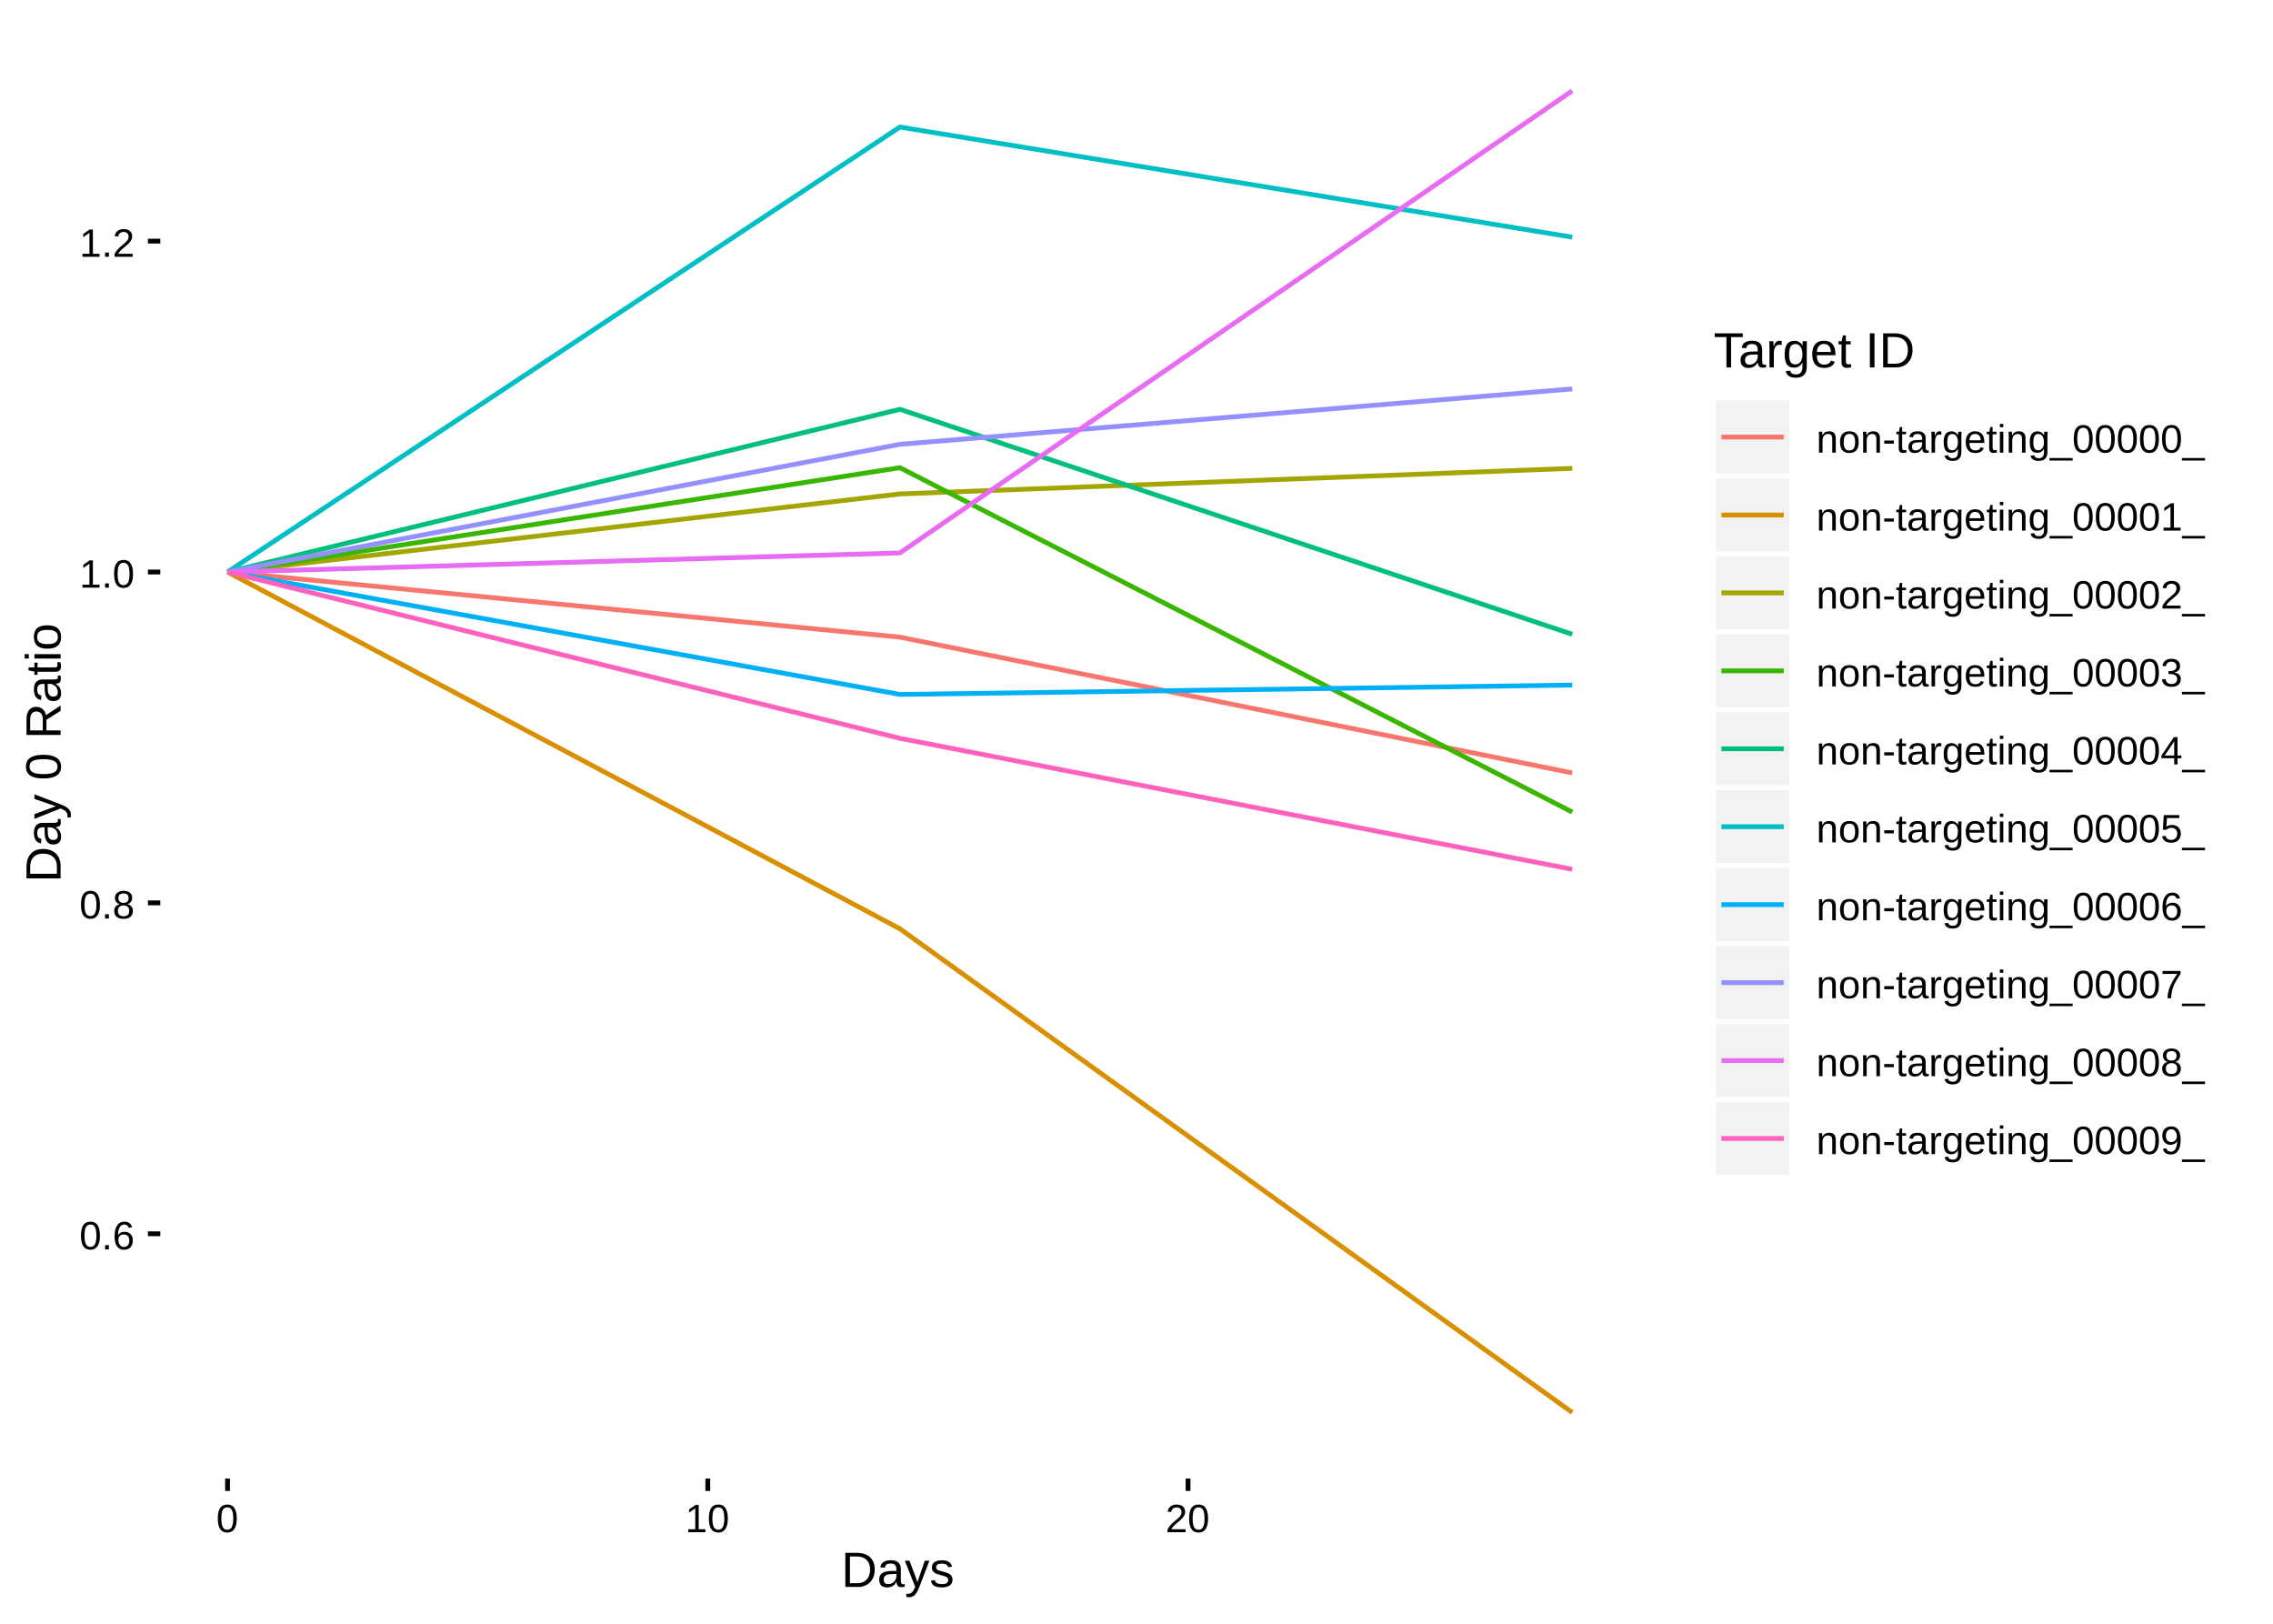 <?xml version="1.0" encoding="UTF-8"?>
<svg xmlns="http://www.w3.org/2000/svg" xmlns:xlink="http://www.w3.org/1999/xlink" width="504pt" height="360pt" viewBox="0 0 504 360" version="1.1">
<defs>
<g>
<symbol overflow="visible" id="glyph0-0">
<path style="stroke:none;" d="M 0.875 -6.047 L 5.719 -6.047 L 5.719 0 L 0.875 0 Z M 1.203 -5.719 L 1.203 -0.328 L 5.391 -0.328 L 5.391 -5.719 Z M 1.203 -5.719 "/>
</symbol>
<symbol overflow="visible" id="glyph0-1">
<path style="stroke:none;" d="M 4.547 -3.031 C 4.547 -2.02 4.367 -1.25 4.016 -0.719 C 3.66 -0.188 3.133 0.078 2.438 0.078 C 1.738 0.078 1.211 -0.18 0.859 -0.703 C 0.516 -1.234 0.344 -2.008 0.344 -3.031 C 0.344 -4.07 0.508 -4.848 0.844 -5.359 C 1.188 -5.879 1.727 -6.141 2.469 -6.141 C 3.176 -6.141 3.695 -5.875 4.031 -5.344 C 4.375 -4.82 4.547 -4.051 4.547 -3.031 Z M 3.766 -3.031 C 3.766 -3.906 3.66 -4.535 3.453 -4.922 C 3.254 -5.316 2.926 -5.516 2.469 -5.516 C 1.988 -5.516 1.645 -5.32 1.438 -4.938 C 1.227 -4.551 1.125 -3.914 1.125 -3.031 C 1.125 -2.164 1.227 -1.535 1.438 -1.141 C 1.645 -0.742 1.977 -0.547 2.438 -0.547 C 2.895 -0.547 3.227 -0.75 3.438 -1.156 C 3.656 -1.562 3.766 -2.188 3.766 -3.031 Z M 3.766 -3.031 "/>
</symbol>
<symbol overflow="visible" id="glyph0-2">
<path style="stroke:none;" d="M 0.797 0 L 0.797 -0.938 L 1.641 -0.938 L 1.641 0 Z M 0.797 0 "/>
</symbol>
<symbol overflow="visible" id="glyph0-3">
<path style="stroke:none;" d="M 4.5 -1.984 C 4.5 -1.336 4.328 -0.832 3.984 -0.469 C 3.641 -0.102 3.16 0.078 2.547 0.078 C 1.867 0.078 1.348 -0.172 0.984 -0.672 C 0.629 -1.18 0.453 -1.922 0.453 -2.891 C 0.453 -3.93 0.641 -4.734 1.016 -5.297 C 1.391 -5.859 1.922 -6.141 2.609 -6.141 C 3.523 -6.141 4.102 -5.727 4.344 -4.906 L 3.594 -4.781 C 3.445 -5.27 3.117 -5.516 2.609 -5.516 C 2.16 -5.516 1.816 -5.305 1.578 -4.891 C 1.336 -4.484 1.219 -3.891 1.219 -3.109 C 1.352 -3.367 1.547 -3.566 1.797 -3.703 C 2.055 -3.836 2.352 -3.906 2.688 -3.906 C 3.238 -3.906 3.676 -3.727 4 -3.375 C 4.332 -3.031 4.5 -2.566 4.5 -1.984 Z M 3.719 -1.953 C 3.719 -2.391 3.609 -2.723 3.391 -2.953 C 3.18 -3.191 2.883 -3.312 2.5 -3.312 C 2.133 -3.312 1.844 -3.207 1.625 -3 C 1.406 -2.789 1.297 -2.5 1.297 -2.125 C 1.297 -1.664 1.41 -1.285 1.641 -0.984 C 1.867 -0.68 2.164 -0.531 2.531 -0.531 C 2.895 -0.531 3.18 -0.656 3.391 -0.906 C 3.609 -1.156 3.719 -1.504 3.719 -1.953 Z M 3.719 -1.953 "/>
</symbol>
<symbol overflow="visible" id="glyph0-4">
<path style="stroke:none;" d="M 4.516 -1.688 C 4.516 -1.125 4.332 -0.688 3.969 -0.375 C 3.613 -0.07 3.109 0.078 2.453 0.078 C 1.805 0.078 1.297 -0.07 0.922 -0.375 C 0.555 -0.676 0.375 -1.109 0.375 -1.672 C 0.375 -2.066 0.488 -2.398 0.719 -2.672 C 0.945 -2.941 1.238 -3.109 1.594 -3.172 L 1.594 -3.188 C 1.258 -3.258 1 -3.426 0.812 -3.688 C 0.625 -3.945 0.531 -4.25 0.531 -4.594 C 0.531 -5.051 0.703 -5.422 1.047 -5.703 C 1.391 -5.992 1.852 -6.141 2.438 -6.141 C 3.031 -6.141 3.5 -6 3.844 -5.719 C 4.188 -5.438 4.359 -5.055 4.359 -4.578 C 4.359 -4.234 4.258 -3.93 4.062 -3.672 C 3.875 -3.422 3.613 -3.258 3.281 -3.188 L 3.281 -3.172 C 3.664 -3.109 3.969 -2.941 4.188 -2.672 C 4.406 -2.41 4.516 -2.082 4.516 -1.688 Z M 3.562 -4.547 C 3.562 -5.223 3.188 -5.562 2.438 -5.562 C 2.07 -5.562 1.789 -5.473 1.594 -5.297 C 1.406 -5.129 1.312 -4.879 1.312 -4.547 C 1.312 -4.191 1.41 -3.922 1.609 -3.734 C 1.805 -3.555 2.082 -3.469 2.438 -3.469 C 2.801 -3.469 3.078 -3.551 3.266 -3.719 C 3.461 -3.895 3.562 -4.172 3.562 -4.547 Z M 3.703 -1.766 C 3.703 -2.141 3.586 -2.422 3.359 -2.609 C 3.141 -2.797 2.832 -2.891 2.438 -2.891 C 2.039 -2.891 1.734 -2.785 1.516 -2.578 C 1.297 -2.379 1.188 -2.102 1.188 -1.75 C 1.188 -0.914 1.609 -0.5 2.453 -0.5 C 2.879 -0.5 3.191 -0.598 3.391 -0.797 C 3.598 -0.992 3.703 -1.316 3.703 -1.766 Z M 3.703 -1.766 "/>
</symbol>
<symbol overflow="visible" id="glyph0-5">
<path style="stroke:none;" d="M 0.672 0 L 0.672 -0.656 L 2.219 -0.656 L 2.219 -5.312 L 0.844 -4.344 L 0.844 -5.062 L 2.281 -6.047 L 2.984 -6.047 L 2.984 -0.656 L 4.469 -0.656 L 4.469 0 Z M 0.672 0 "/>
</symbol>
<symbol overflow="visible" id="glyph0-6">
<path style="stroke:none;" d="M 0.438 0 L 0.438 -0.547 C 0.582 -0.879 0.758 -1.172 0.969 -1.422 C 1.188 -1.68 1.41 -1.914 1.641 -2.125 C 1.867 -2.332 2.098 -2.523 2.328 -2.703 C 2.555 -2.879 2.758 -3.055 2.938 -3.234 C 3.125 -3.41 3.273 -3.598 3.391 -3.797 C 3.504 -3.992 3.562 -4.211 3.562 -4.453 C 3.562 -4.785 3.461 -5.039 3.266 -5.219 C 3.078 -5.406 2.805 -5.5 2.453 -5.5 C 2.129 -5.5 1.859 -5.41 1.641 -5.234 C 1.43 -5.055 1.305 -4.805 1.266 -4.484 L 0.484 -4.562 C 0.535 -5.039 0.738 -5.422 1.094 -5.703 C 1.445 -5.992 1.898 -6.141 2.453 -6.141 C 3.066 -6.141 3.535 -5.992 3.859 -5.703 C 4.191 -5.422 4.359 -5.016 4.359 -4.484 C 4.359 -4.242 4.301 -4.008 4.188 -3.781 C 4.082 -3.551 3.922 -3.316 3.703 -3.078 C 3.492 -2.848 3.094 -2.492 2.5 -2.016 C 2.164 -1.742 1.898 -1.5 1.703 -1.281 C 1.516 -1.062 1.379 -0.852 1.297 -0.656 L 4.453 -0.656 L 4.453 0 Z M 0.438 0 "/>
</symbol>
<symbol overflow="visible" id="glyph0-7">
<path style="stroke:none;" d="M 3.547 0 L 3.547 -2.953 C 3.547 -3.254 3.516 -3.488 3.453 -3.656 C 3.391 -3.82 3.289 -3.941 3.156 -4.016 C 3.031 -4.098 2.836 -4.141 2.578 -4.141 C 2.211 -4.141 1.922 -4.008 1.703 -3.75 C 1.492 -3.5 1.391 -3.145 1.391 -2.688 L 1.391 0 L 0.609 0 L 0.609 -3.656 C 0.609 -4.195 0.598 -4.523 0.578 -4.641 L 1.312 -4.641 C 1.312 -4.629 1.312 -4.594 1.312 -4.531 C 1.32 -4.469 1.328 -4.395 1.328 -4.312 C 1.336 -4.227 1.344 -4.078 1.344 -3.859 L 1.359 -3.859 C 1.535 -4.172 1.738 -4.395 1.969 -4.531 C 2.207 -4.664 2.5 -4.734 2.844 -4.734 C 3.352 -4.734 3.727 -4.602 3.969 -4.344 C 4.207 -4.094 4.328 -3.676 4.328 -3.094 L 4.328 0 Z M 3.547 0 "/>
</symbol>
<symbol overflow="visible" id="glyph0-8">
<path style="stroke:none;" d="M 4.516 -2.328 C 4.516 -1.516 4.336 -0.91 3.984 -0.516 C 3.629 -0.117 3.109 0.078 2.422 0.078 C 1.742 0.078 1.234 -0.125 0.891 -0.531 C 0.547 -0.945 0.375 -1.547 0.375 -2.328 C 0.375 -3.93 1.066 -4.734 2.453 -4.734 C 3.16 -4.734 3.68 -4.535 4.016 -4.141 C 4.348 -3.754 4.516 -3.148 4.516 -2.328 Z M 3.719 -2.328 C 3.719 -2.973 3.617 -3.438 3.422 -3.719 C 3.234 -4.008 2.914 -4.156 2.469 -4.156 C 2.008 -4.156 1.68 -4.004 1.484 -3.703 C 1.285 -3.41 1.188 -2.953 1.188 -2.328 C 1.188 -1.711 1.285 -1.25 1.484 -0.938 C 1.68 -0.633 1.992 -0.484 2.422 -0.484 C 2.879 -0.484 3.207 -0.629 3.406 -0.922 C 3.613 -1.223 3.719 -1.691 3.719 -2.328 Z M 3.719 -2.328 "/>
</symbol>
<symbol overflow="visible" id="glyph0-9">
<path style="stroke:none;" d="M 0.391 -2 L 0.391 -2.688 L 2.531 -2.688 L 2.531 -2 Z M 0.391 -2 "/>
</symbol>
<symbol overflow="visible" id="glyph0-10">
<path style="stroke:none;" d="M 2.375 -0.031 C 2.125 0.031 1.863 0.062 1.594 0.062 C 0.977 0.062 0.672 -0.285 0.672 -0.984 L 0.672 -4.078 L 0.141 -4.078 L 0.141 -4.641 L 0.703 -4.641 L 0.922 -5.688 L 1.438 -5.688 L 1.438 -4.641 L 2.297 -4.641 L 2.297 -4.078 L 1.438 -4.078 L 1.438 -1.156 C 1.438 -0.926 1.473 -0.766 1.547 -0.672 C 1.617 -0.586 1.75 -0.547 1.938 -0.547 C 2.039 -0.547 2.188 -0.566 2.375 -0.609 Z M 2.375 -0.031 "/>
</symbol>
<symbol overflow="visible" id="glyph0-11">
<path style="stroke:none;" d="M 1.781 0.078 C 1.312 0.078 0.957 -0.039 0.719 -0.281 C 0.488 -0.531 0.375 -0.867 0.375 -1.297 C 0.375 -1.773 0.531 -2.145 0.844 -2.406 C 1.164 -2.664 1.676 -2.801 2.375 -2.812 L 3.422 -2.828 L 3.422 -3.094 C 3.422 -3.469 3.336 -3.734 3.172 -3.891 C 3.016 -4.055 2.766 -4.141 2.422 -4.141 C 2.078 -4.141 1.828 -4.082 1.672 -3.969 C 1.516 -3.852 1.422 -3.664 1.391 -3.406 L 0.578 -3.484 C 0.711 -4.316 1.332 -4.734 2.438 -4.734 C 3.02 -4.734 3.457 -4.598 3.75 -4.328 C 4.051 -4.066 4.203 -3.68 4.203 -3.172 L 4.203 -1.172 C 4.203 -0.941 4.234 -0.77 4.297 -0.656 C 4.359 -0.539 4.473 -0.484 4.641 -0.484 C 4.711 -0.484 4.797 -0.488 4.891 -0.5 L 4.891 -0.031 C 4.691 0.02 4.492 0.047 4.297 0.047 C 4.004 0.047 3.789 -0.023 3.656 -0.172 C 3.531 -0.328 3.461 -0.566 3.453 -0.891 L 3.422 -0.891 C 3.223 -0.535 2.992 -0.285 2.734 -0.141 C 2.473 0.004 2.156 0.078 1.781 0.078 Z M 1.953 -0.5 C 2.234 -0.5 2.484 -0.562 2.703 -0.688 C 2.93 -0.812 3.109 -0.988 3.234 -1.219 C 3.359 -1.445 3.422 -1.676 3.422 -1.906 L 3.422 -2.297 L 2.578 -2.281 C 2.211 -2.27 1.938 -2.227 1.75 -2.156 C 1.562 -2.094 1.414 -1.988 1.312 -1.844 C 1.219 -1.695 1.172 -1.508 1.172 -1.281 C 1.172 -1.031 1.238 -0.836 1.375 -0.703 C 1.508 -0.566 1.703 -0.5 1.953 -0.5 Z M 1.953 -0.5 "/>
</symbol>
<symbol overflow="visible" id="glyph0-12">
<path style="stroke:none;" d="M 0.609 0 L 0.609 -3.562 C 0.609 -3.895 0.598 -4.254 0.578 -4.641 L 1.312 -4.641 C 1.332 -4.117 1.344 -3.805 1.344 -3.703 L 1.359 -3.703 C 1.484 -4.098 1.625 -4.367 1.781 -4.516 C 1.945 -4.66 2.176 -4.734 2.469 -4.734 C 2.57 -4.734 2.676 -4.719 2.781 -4.688 L 2.781 -3.984 C 2.676 -4.016 2.539 -4.031 2.375 -4.031 C 2.051 -4.031 1.805 -3.891 1.641 -3.609 C 1.473 -3.336 1.391 -2.941 1.391 -2.422 L 1.391 0 Z M 0.609 0 "/>
</symbol>
<symbol overflow="visible" id="glyph0-13">
<path style="stroke:none;" d="M 2.359 1.828 C 1.848 1.828 1.441 1.727 1.141 1.531 C 0.836 1.332 0.645 1.047 0.562 0.672 L 1.344 0.562 C 1.395 0.781 1.508 0.945 1.688 1.062 C 1.863 1.176 2.094 1.234 2.375 1.234 C 3.145 1.234 3.531 0.785 3.531 -0.109 L 3.531 -0.859 L 3.516 -0.859 C 3.367 -0.566 3.164 -0.344 2.906 -0.188 C 2.656 -0.039 2.363 0.031 2.031 0.031 C 1.457 0.031 1.035 -0.156 0.766 -0.531 C 0.504 -0.906 0.375 -1.5 0.375 -2.312 C 0.375 -3.133 0.516 -3.738 0.797 -4.125 C 1.086 -4.52 1.523 -4.719 2.109 -4.719 C 2.441 -4.719 2.727 -4.641 2.969 -4.484 C 3.207 -4.336 3.395 -4.129 3.531 -3.859 L 3.547 -3.859 C 3.547 -3.941 3.551 -4.086 3.562 -4.297 C 3.57 -4.516 3.582 -4.629 3.594 -4.641 L 4.328 -4.641 C 4.305 -4.492 4.297 -4.176 4.297 -3.688 L 4.297 -0.141 C 4.297 1.172 3.648 1.828 2.359 1.828 Z M 3.531 -2.328 C 3.531 -2.703 3.477 -3.023 3.375 -3.297 C 3.27 -3.578 3.125 -3.785 2.938 -3.922 C 2.75 -4.066 2.535 -4.141 2.297 -4.141 C 1.898 -4.141 1.613 -3.992 1.438 -3.703 C 1.258 -3.422 1.172 -2.961 1.172 -2.328 C 1.172 -1.691 1.254 -1.234 1.422 -0.953 C 1.586 -0.672 1.879 -0.531 2.297 -0.531 C 2.535 -0.531 2.75 -0.602 2.938 -0.75 C 3.125 -0.895 3.27 -1.098 3.375 -1.359 C 3.477 -1.629 3.531 -1.953 3.531 -2.328 Z M 3.531 -2.328 "/>
</symbol>
<symbol overflow="visible" id="glyph0-14">
<path style="stroke:none;" d="M 1.188 -2.156 C 1.188 -1.625 1.297 -1.211 1.516 -0.922 C 1.734 -0.641 2.055 -0.5 2.484 -0.5 C 2.816 -0.5 3.082 -0.562 3.281 -0.688 C 3.488 -0.82 3.629 -0.992 3.703 -1.203 L 4.375 -1.016 C 4.094 -0.285 3.461 0.078 2.484 0.078 C 1.797 0.078 1.27 -0.125 0.906 -0.531 C 0.551 -0.938 0.375 -1.547 0.375 -2.359 C 0.375 -3.117 0.551 -3.703 0.906 -4.109 C 1.27 -4.523 1.785 -4.734 2.453 -4.734 C 3.816 -4.734 4.5 -3.91 4.5 -2.266 L 4.5 -2.156 Z M 3.703 -2.75 C 3.66 -3.238 3.535 -3.594 3.328 -3.812 C 3.117 -4.039 2.82 -4.156 2.438 -4.156 C 2.062 -4.156 1.766 -4.031 1.547 -3.781 C 1.328 -3.531 1.207 -3.188 1.188 -2.75 Z M 3.703 -2.75 "/>
</symbol>
<symbol overflow="visible" id="glyph0-15">
<path style="stroke:none;" d="M 0.594 -5.641 L 0.594 -6.375 L 1.359 -6.375 L 1.359 -5.641 Z M 0.594 0 L 0.594 -4.641 L 1.359 -4.641 L 1.359 0 Z M 0.594 0 "/>
</symbol>
<symbol overflow="visible" id="glyph0-16">
<path style="stroke:none;" d="M -0.141 1.75 L -0.141 1.188 L 4.984 1.188 L 4.984 1.75 Z M -0.141 1.75 "/>
</symbol>
<symbol overflow="visible" id="glyph0-17">
<path style="stroke:none;" d="M 4.5 -1.672 C 4.5 -1.109 4.32 -0.676 3.969 -0.375 C 3.613 -0.07 3.109 0.078 2.453 0.078 C 1.836 0.078 1.348 -0.055 0.984 -0.328 C 0.617 -0.609 0.398 -1.02 0.328 -1.562 L 1.141 -1.625 C 1.234 -0.906 1.672 -0.547 2.453 -0.547 C 2.836 -0.547 3.141 -0.641 3.359 -0.828 C 3.586 -1.023 3.703 -1.316 3.703 -1.703 C 3.703 -2.023 3.57 -2.281 3.312 -2.469 C 3.062 -2.656 2.695 -2.75 2.219 -2.75 L 1.781 -2.75 L 1.781 -3.422 L 2.203 -3.422 C 2.629 -3.422 2.957 -3.508 3.188 -3.688 C 3.426 -3.875 3.547 -4.129 3.547 -4.453 C 3.547 -4.773 3.445 -5.031 3.25 -5.219 C 3.062 -5.406 2.781 -5.5 2.406 -5.5 C 2.07 -5.5 1.797 -5.41 1.578 -5.234 C 1.367 -5.066 1.25 -4.82 1.219 -4.5 L 0.438 -4.562 C 0.5 -5.062 0.703 -5.445 1.047 -5.719 C 1.398 -6 1.859 -6.141 2.422 -6.141 C 3.023 -6.141 3.492 -6 3.828 -5.719 C 4.172 -5.438 4.344 -5.047 4.344 -4.547 C 4.344 -4.148 4.234 -3.832 4.016 -3.594 C 3.797 -3.352 3.484 -3.191 3.078 -3.109 L 3.078 -3.094 C 3.523 -3.039 3.875 -2.883 4.125 -2.625 C 4.375 -2.375 4.5 -2.055 4.5 -1.672 Z M 4.5 -1.672 "/>
</symbol>
<symbol overflow="visible" id="glyph0-18">
<path style="stroke:none;" d="M 3.781 -1.375 L 3.781 0 L 3.047 0 L 3.047 -1.375 L 0.203 -1.375 L 0.203 -1.969 L 2.969 -6.047 L 3.781 -6.047 L 3.781 -1.984 L 4.641 -1.984 L 4.641 -1.375 Z M 3.047 -5.188 C 3.047 -5.164 3.008 -5.086 2.938 -4.953 C 2.863 -4.816 2.805 -4.723 2.766 -4.672 L 1.219 -2.391 L 0.984 -2.062 L 0.922 -1.984 L 3.047 -1.984 Z M 3.047 -5.188 "/>
</symbol>
<symbol overflow="visible" id="glyph0-19">
<path style="stroke:none;" d="M 4.516 -1.969 C 4.516 -1.332 4.328 -0.832 3.953 -0.469 C 3.578 -0.102 3.051 0.078 2.375 0.078 C 1.812 0.078 1.352 -0.039 1 -0.281 C 0.656 -0.531 0.441 -0.891 0.359 -1.359 L 1.141 -1.438 C 1.297 -0.844 1.711 -0.547 2.391 -0.547 C 2.805 -0.547 3.129 -0.672 3.359 -0.922 C 3.598 -1.172 3.719 -1.516 3.719 -1.953 C 3.719 -2.336 3.598 -2.645 3.359 -2.875 C 3.129 -3.113 2.812 -3.234 2.406 -3.234 C 2.195 -3.234 2.004 -3.195 1.828 -3.125 C 1.648 -3.062 1.469 -2.953 1.281 -2.797 L 0.531 -2.797 L 0.734 -6.047 L 4.172 -6.047 L 4.172 -5.391 L 1.438 -5.391 L 1.312 -3.469 C 1.656 -3.727 2.07 -3.859 2.562 -3.859 C 3.164 -3.859 3.641 -3.68 3.984 -3.328 C 4.336 -2.984 4.516 -2.531 4.516 -1.969 Z M 4.516 -1.969 "/>
</symbol>
<symbol overflow="visible" id="glyph0-20">
<path style="stroke:none;" d="M 4.453 -5.422 C 3.828 -4.473 3.383 -3.734 3.125 -3.203 C 2.875 -2.672 2.688 -2.145 2.562 -1.625 C 2.438 -1.102 2.375 -0.562 2.375 0 L 1.562 0 C 1.562 -0.77 1.723 -1.582 2.047 -2.438 C 2.379 -3.289 2.93 -4.273 3.703 -5.391 L 0.453 -5.391 L 0.453 -6.047 L 4.453 -6.047 Z M 4.453 -5.422 "/>
</symbol>
<symbol overflow="visible" id="glyph0-21">
<path style="stroke:none;" d="M 4.469 -3.156 C 4.469 -2.113 4.281 -1.312 3.906 -0.75 C 3.531 -0.195 2.988 0.078 2.281 0.078 C 1.812 0.078 1.43 -0.02 1.141 -0.219 C 0.859 -0.414 0.656 -0.734 0.531 -1.172 L 1.281 -1.297 C 1.426 -0.785 1.766 -0.531 2.297 -0.531 C 2.742 -0.531 3.086 -0.738 3.328 -1.156 C 3.566 -1.57 3.695 -2.16 3.719 -2.922 C 3.602 -2.66 3.406 -2.453 3.125 -2.297 C 2.844 -2.141 2.535 -2.062 2.203 -2.062 C 1.66 -2.062 1.223 -2.25 0.891 -2.625 C 0.566 -3 0.406 -3.492 0.406 -4.109 C 0.406 -4.742 0.582 -5.238 0.938 -5.594 C 1.301 -5.957 1.797 -6.141 2.422 -6.141 C 3.098 -6.141 3.609 -5.891 3.953 -5.391 C 4.297 -4.891 4.469 -4.145 4.469 -3.156 Z M 3.641 -3.891 C 3.641 -4.379 3.523 -4.77 3.297 -5.062 C 3.078 -5.363 2.781 -5.516 2.406 -5.516 C 2.031 -5.516 1.734 -5.383 1.516 -5.125 C 1.305 -4.875 1.203 -4.535 1.203 -4.109 C 1.203 -3.66 1.305 -3.305 1.516 -3.047 C 1.734 -2.797 2.023 -2.672 2.391 -2.672 C 2.617 -2.672 2.828 -2.723 3.016 -2.828 C 3.203 -2.93 3.352 -3.078 3.469 -3.266 C 3.582 -3.453 3.641 -3.66 3.641 -3.891 Z M 3.641 -3.891 "/>
</symbol>
<symbol overflow="visible" id="glyph1-0">
<path style="stroke:none;" d="M 1.094 -7.562 L 7.141 -7.562 L 7.141 0 L 1.094 0 Z M 1.516 -7.156 L 1.516 -0.406 L 6.734 -0.406 L 6.734 -7.156 Z M 1.516 -7.156 "/>
</symbol>
<symbol overflow="visible" id="glyph1-1">
<path style="stroke:none;" d="M 7.422 -3.859 C 7.422 -3.078 7.266 -2.395 6.953 -1.812 C 6.648 -1.227 6.219 -0.781 5.656 -0.469 C 5.102 -0.156 4.461 0 3.734 0 L 0.906 0 L 0.906 -7.562 L 3.406 -7.562 C 4.688 -7.562 5.676 -7.238 6.375 -6.594 C 7.07 -5.957 7.422 -5.047 7.422 -3.859 Z M 6.391 -3.859 C 6.391 -4.797 6.129 -5.508 5.609 -6 C 5.098 -6.5 4.359 -6.75 3.391 -6.75 L 1.922 -6.75 L 1.922 -0.828 L 3.609 -0.828 C 4.172 -0.828 4.66 -0.945 5.078 -1.188 C 5.492 -1.426 5.816 -1.773 6.047 -2.234 C 6.273 -2.691 6.391 -3.234 6.391 -3.859 Z M 6.391 -3.859 "/>
</symbol>
<symbol overflow="visible" id="glyph1-2">
<path style="stroke:none;" d="M 2.219 0.109 C 1.633 0.109 1.195 -0.039 0.906 -0.344 C 0.613 -0.656 0.469 -1.082 0.469 -1.625 C 0.469 -2.227 0.664 -2.688 1.062 -3 C 1.457 -3.32 2.094 -3.5 2.969 -3.531 L 4.281 -3.547 L 4.281 -3.859 C 4.281 -4.336 4.176 -4.676 3.969 -4.875 C 3.77 -5.082 3.457 -5.188 3.031 -5.188 C 2.602 -5.188 2.289 -5.113 2.094 -4.969 C 1.895 -4.82 1.773 -4.586 1.734 -4.266 L 0.719 -4.344 C 0.883 -5.395 1.664 -5.922 3.062 -5.922 C 3.789 -5.922 4.336 -5.754 4.703 -5.422 C 5.078 -5.086 5.266 -4.602 5.266 -3.969 L 5.266 -1.469 C 5.266 -1.176 5.301 -0.957 5.375 -0.812 C 5.445 -0.664 5.586 -0.594 5.797 -0.594 C 5.891 -0.594 6 -0.609 6.125 -0.641 L 6.125 -0.031 C 5.875 0.02 5.625 0.047 5.375 0.047 C 5.008 0.047 4.742 -0.047 4.578 -0.234 C 4.422 -0.422 4.332 -0.711 4.312 -1.109 L 4.281 -1.109 C 4.031 -0.672 3.738 -0.359 3.406 -0.172 C 3.082 0.016 2.688 0.109 2.219 0.109 Z M 2.438 -0.625 C 2.789 -0.625 3.102 -0.703 3.375 -0.859 C 3.656 -1.016 3.875 -1.234 4.031 -1.516 C 4.195 -1.797 4.281 -2.086 4.281 -2.391 L 4.281 -2.875 L 3.219 -2.844 C 2.77 -2.844 2.426 -2.797 2.188 -2.703 C 1.957 -2.617 1.781 -2.488 1.656 -2.312 C 1.531 -2.133 1.469 -1.898 1.469 -1.609 C 1.469 -1.297 1.551 -1.051 1.719 -0.875 C 1.883 -0.707 2.125 -0.625 2.438 -0.625 Z M 2.438 -0.625 "/>
</symbol>
<symbol overflow="visible" id="glyph1-3">
<path style="stroke:none;" d="M 1.031 2.281 C 0.758 2.281 0.535 2.258 0.359 2.219 L 0.359 1.5 C 0.492 1.52 0.645 1.531 0.812 1.531 C 1.414 1.531 1.891 1.086 2.234 0.203 L 2.328 -0.031 L 0.031 -5.812 L 1.062 -5.812 L 2.281 -2.594 C 2.301 -2.551 2.32 -2.492 2.344 -2.422 C 2.375 -2.348 2.457 -2.113 2.594 -1.719 C 2.727 -1.32 2.801 -1.098 2.812 -1.047 L 3.188 -2.109 L 4.453 -5.812 L 5.484 -5.812 L 3.25 0 C 3.008 0.613 2.785 1.07 2.578 1.375 C 2.367 1.688 2.133 1.914 1.875 2.062 C 1.625 2.207 1.344 2.281 1.031 2.281 Z M 1.031 2.281 "/>
</symbol>
<symbol overflow="visible" id="glyph1-4">
<path style="stroke:none;" d="M 5.109 -1.609 C 5.109 -1.055 4.898 -0.629 4.484 -0.328 C 4.066 -0.035 3.488 0.109 2.75 0.109 C 2.02 0.109 1.457 -0.008 1.062 -0.25 C 0.676 -0.488 0.426 -0.859 0.312 -1.359 L 1.156 -1.531 C 1.238 -1.219 1.41 -0.988 1.672 -0.844 C 1.93 -0.695 2.289 -0.625 2.75 -0.625 C 3.238 -0.625 3.594 -0.695 3.812 -0.844 C 4.039 -1 4.156 -1.227 4.156 -1.531 C 4.156 -1.758 4.078 -1.941 3.922 -2.078 C 3.766 -2.223 3.508 -2.344 3.156 -2.438 L 2.469 -2.625 C 1.914 -2.77 1.52 -2.91 1.281 -3.047 C 1.051 -3.18 0.867 -3.348 0.734 -3.547 C 0.598 -3.742 0.531 -3.988 0.531 -4.281 C 0.531 -4.812 0.719 -5.211 1.094 -5.484 C 1.477 -5.766 2.031 -5.906 2.75 -5.906 C 3.395 -5.906 3.906 -5.789 4.281 -5.562 C 4.656 -5.332 4.895 -4.973 5 -4.484 L 4.125 -4.375 C 4.07 -4.633 3.926 -4.832 3.688 -4.969 C 3.457 -5.102 3.145 -5.172 2.75 -5.172 C 2.312 -5.172 1.988 -5.102 1.781 -4.969 C 1.582 -4.844 1.484 -4.645 1.484 -4.375 C 1.484 -4.207 1.523 -4.066 1.609 -3.953 C 1.691 -3.848 1.816 -3.758 1.984 -3.688 C 2.148 -3.613 2.504 -3.508 3.047 -3.375 C 3.555 -3.25 3.926 -3.129 4.156 -3.016 C 4.383 -2.91 4.562 -2.789 4.688 -2.656 C 4.82 -2.52 4.926 -2.363 5 -2.188 C 5.07 -2.02 5.109 -1.828 5.109 -1.609 Z M 5.109 -1.609 "/>
</symbol>
<symbol overflow="visible" id="glyph1-5">
<path style="stroke:none;" d="M 3.875 -6.734 L 3.875 0 L 2.844 0 L 2.844 -6.734 L 0.25 -6.734 L 0.25 -7.562 L 6.469 -7.562 L 6.469 -6.734 Z M 3.875 -6.734 "/>
</symbol>
<symbol overflow="visible" id="glyph1-6">
<path style="stroke:none;" d="M 0.766 0 L 0.766 -4.453 C 0.766 -4.867 0.754 -5.32 0.734 -5.812 L 1.641 -5.812 C 1.672 -5.156 1.688 -4.758 1.688 -4.625 L 1.703 -4.625 C 1.859 -5.125 2.035 -5.461 2.234 -5.641 C 2.441 -5.828 2.727 -5.922 3.094 -5.922 C 3.219 -5.922 3.348 -5.898 3.484 -5.859 L 3.484 -4.984 C 3.348 -5.016 3.176 -5.031 2.969 -5.031 C 2.562 -5.031 2.254 -4.859 2.047 -4.516 C 1.836 -4.172 1.734 -3.676 1.734 -3.031 L 1.734 0 Z M 0.766 0 "/>
</symbol>
<symbol overflow="visible" id="glyph1-7">
<path style="stroke:none;" d="M 2.938 2.281 C 2.312 2.281 1.805 2.156 1.422 1.906 C 1.047 1.656 0.805 1.301 0.703 0.844 L 1.672 0.703 C 1.734 0.973 1.875 1.18 2.094 1.328 C 2.32 1.473 2.613 1.547 2.969 1.547 C 3.938 1.547 4.422 0.984 4.422 -0.141 L 4.422 -1.078 L 4.406 -1.078 C 4.219 -0.703 3.961 -0.422 3.641 -0.234 C 3.328 -0.047 2.957 0.047 2.531 0.047 C 1.82 0.047 1.301 -0.188 0.969 -0.656 C 0.633 -1.133 0.469 -1.879 0.469 -2.891 C 0.469 -3.922 0.645 -4.68 1 -5.172 C 1.363 -5.66 1.91 -5.906 2.641 -5.906 C 3.055 -5.906 3.414 -5.812 3.719 -5.625 C 4.02 -5.438 4.254 -5.164 4.422 -4.812 C 4.422 -4.926 4.426 -5.113 4.438 -5.375 C 4.457 -5.645 4.473 -5.789 4.484 -5.812 L 5.406 -5.812 C 5.383 -5.613 5.375 -5.211 5.375 -4.609 L 5.375 -0.172 C 5.375 1.461 4.562 2.281 2.938 2.281 Z M 4.422 -2.906 C 4.422 -3.375 4.352 -3.781 4.219 -4.125 C 4.094 -4.469 3.91 -4.727 3.672 -4.906 C 3.441 -5.094 3.176 -5.188 2.875 -5.188 C 2.383 -5.188 2.023 -5.004 1.797 -4.641 C 1.578 -4.285 1.469 -3.707 1.469 -2.906 C 1.469 -2.113 1.57 -1.539 1.781 -1.188 C 1.988 -0.844 2.348 -0.672 2.859 -0.672 C 3.16 -0.672 3.43 -0.758 3.672 -0.938 C 3.91 -1.113 4.094 -1.367 4.219 -1.703 C 4.352 -2.047 4.422 -2.445 4.422 -2.906 Z M 4.422 -2.906 "/>
</symbol>
<symbol overflow="visible" id="glyph1-8">
<path style="stroke:none;" d="M 1.484 -2.703 C 1.484 -2.035 1.617 -1.52 1.891 -1.156 C 2.172 -0.801 2.578 -0.625 3.109 -0.625 C 3.523 -0.625 3.859 -0.707 4.109 -0.875 C 4.359 -1.039 4.531 -1.254 4.625 -1.516 L 5.469 -1.266 C 5.125 -0.348 4.336 0.109 3.109 0.109 C 2.242 0.109 1.586 -0.145 1.141 -0.656 C 0.691 -1.164 0.469 -1.926 0.469 -2.938 C 0.469 -3.906 0.691 -4.645 1.141 -5.156 C 1.586 -5.664 2.227 -5.922 3.062 -5.922 C 4.77 -5.922 5.625 -4.891 5.625 -2.828 L 5.625 -2.703 Z M 4.625 -3.438 C 4.57 -4.051 4.414 -4.5 4.156 -4.781 C 3.906 -5.062 3.535 -5.203 3.047 -5.203 C 2.578 -5.203 2.207 -5.047 1.938 -4.734 C 1.664 -4.422 1.52 -3.988 1.5 -3.438 Z M 4.625 -3.438 "/>
</symbol>
<symbol overflow="visible" id="glyph1-9">
<path style="stroke:none;" d="M 2.969 -0.047 C 2.656 0.047 2.332 0.094 2 0.094 C 1.227 0.094 0.844 -0.348 0.844 -1.234 L 0.844 -5.109 L 0.172 -5.109 L 0.172 -5.812 L 0.875 -5.812 L 1.156 -7.109 L 1.812 -7.109 L 1.812 -5.812 L 2.875 -5.812 L 2.875 -5.109 L 1.812 -5.109 L 1.812 -1.438 C 1.812 -1.156 1.852 -0.957 1.938 -0.844 C 2.031 -0.738 2.191 -0.688 2.422 -0.688 C 2.547 -0.688 2.727 -0.707 2.969 -0.75 Z M 2.969 -0.047 "/>
</symbol>
<symbol overflow="visible" id="glyph1-10">
<path style="stroke:none;" d=""/>
</symbol>
<symbol overflow="visible" id="glyph1-11">
<path style="stroke:none;" d="M 1.016 0 L 1.016 -7.562 L 2.047 -7.562 L 2.047 0 Z M 1.016 0 "/>
</symbol>
<symbol overflow="visible" id="glyph2-0">
<path style="stroke:none;" d="M -7.562 -1.094 L -7.562 -7.141 L 0 -7.141 L 0 -1.094 Z M -7.156 -1.516 L -0.406 -1.516 L -0.406 -6.734 L -7.156 -6.734 Z M -7.156 -1.516 "/>
</symbol>
<symbol overflow="visible" id="glyph2-1">
<path style="stroke:none;" d="M -3.859 -7.422 C -3.078 -7.422 -2.395 -7.266 -1.812 -6.953 C -1.227 -6.648 -0.781 -6.219 -0.469 -5.656 C -0.156 -5.102 0 -4.461 0 -3.734 L 0 -0.906 L -7.562 -0.906 L -7.562 -3.406 C -7.562 -4.688 -7.238 -5.676 -6.594 -6.375 C -5.957 -7.07 -5.047 -7.422 -3.859 -7.422 Z M -3.859 -6.391 C -4.797 -6.391 -5.508 -6.129 -6 -5.609 C -6.5 -5.098 -6.75 -4.359 -6.75 -3.391 L -6.75 -1.922 L -0.828 -1.922 L -0.828 -3.609 C -0.828 -4.172 -0.945 -4.66 -1.188 -5.078 C -1.426 -5.492 -1.773 -5.816 -2.234 -6.047 C -2.691 -6.273 -3.234 -6.391 -3.859 -6.391 Z M -3.859 -6.391 "/>
</symbol>
<symbol overflow="visible" id="glyph2-2">
<path style="stroke:none;" d="M 0.109 -2.219 C 0.109 -1.633 -0.039 -1.195 -0.344 -0.906 C -0.656 -0.613 -1.082 -0.469 -1.625 -0.469 C -2.227 -0.469 -2.688 -0.664 -3 -1.062 C -3.32 -1.457 -3.5 -2.094 -3.531 -2.969 L -3.547 -4.281 L -3.859 -4.281 C -4.336 -4.281 -4.676 -4.176 -4.875 -3.969 C -5.082 -3.77 -5.188 -3.457 -5.188 -3.031 C -5.188 -2.602 -5.113 -2.289 -4.969 -2.094 C -4.82 -1.895 -4.586 -1.773 -4.266 -1.734 L -4.344 -0.719 C -5.395 -0.883 -5.922 -1.664 -5.922 -3.062 C -5.922 -3.789 -5.754 -4.336 -5.422 -4.703 C -5.086 -5.078 -4.602 -5.266 -3.969 -5.266 L -1.469 -5.266 C -1.176 -5.266 -0.957 -5.301 -0.812 -5.375 C -0.664 -5.445 -0.594 -5.586 -0.594 -5.797 C -0.594 -5.891 -0.609 -6 -0.641 -6.125 L -0.031 -6.125 C 0.02 -5.875 0.047 -5.625 0.047 -5.375 C 0.047 -5.008 -0.047 -4.742 -0.234 -4.578 C -0.422 -4.422 -0.711 -4.332 -1.109 -4.312 L -1.109 -4.281 C -0.672 -4.031 -0.359 -3.738 -0.172 -3.406 C 0.016 -3.082 0.109 -2.688 0.109 -2.219 Z M -0.625 -2.438 C -0.625 -2.789 -0.703 -3.102 -0.859 -3.375 C -1.016 -3.656 -1.234 -3.875 -1.516 -4.031 C -1.797 -4.195 -2.086 -4.281 -2.391 -4.281 L -2.875 -4.281 L -2.844 -3.219 C -2.844 -2.77 -2.797 -2.426 -2.703 -2.188 C -2.617 -1.957 -2.488 -1.781 -2.312 -1.656 C -2.133 -1.531 -1.898 -1.469 -1.609 -1.469 C -1.297 -1.469 -1.051 -1.551 -0.875 -1.719 C -0.707 -1.883 -0.625 -2.125 -0.625 -2.438 Z M -0.625 -2.438 "/>
</symbol>
<symbol overflow="visible" id="glyph2-3">
<path style="stroke:none;" d="M 2.281 -1.031 C 2.281 -0.758 2.258 -0.535 2.219 -0.359 L 1.5 -0.359 C 1.52 -0.492 1.531 -0.645 1.531 -0.812 C 1.531 -1.414 1.086 -1.891 0.203 -2.234 L -0.031 -2.328 L -5.812 -0.031 L -5.812 -1.062 L -2.594 -2.281 C -2.551 -2.301 -2.492 -2.32 -2.422 -2.344 C -2.348 -2.375 -2.113 -2.457 -1.719 -2.594 C -1.32 -2.727 -1.098 -2.801 -1.047 -2.812 L -2.109 -3.188 L -5.812 -4.453 L -5.812 -5.484 L 0 -3.25 C 0.613 -3.008 1.07 -2.785 1.375 -2.578 C 1.688 -2.367 1.914 -2.133 2.062 -1.875 C 2.207 -1.625 2.281 -1.344 2.281 -1.031 Z M 2.281 -1.031 "/>
</symbol>
<symbol overflow="visible" id="glyph2-4">
<path style="stroke:none;" d=""/>
</symbol>
<symbol overflow="visible" id="glyph2-5">
<path style="stroke:none;" d="M -3.781 -5.688 C -2.52 -5.688 -1.555 -5.461 -0.891 -5.016 C -0.223 -4.566 0.109 -3.91 0.109 -3.047 C 0.109 -2.172 -0.219 -1.516 -0.875 -1.078 C -1.539 -0.648 -2.508 -0.438 -3.781 -0.438 C -5.082 -0.438 -6.055 -0.645 -6.703 -1.062 C -7.359 -1.488 -7.688 -2.16 -7.688 -3.078 C -7.688 -3.973 -7.359 -4.629 -6.703 -5.047 C -6.047 -5.473 -5.07 -5.688 -3.781 -5.688 Z M -3.781 -4.703 C -4.875 -4.703 -5.664 -4.578 -6.156 -4.328 C -6.645 -4.078 -6.891 -3.66 -6.891 -3.078 C -6.891 -2.484 -6.648 -2.055 -6.172 -1.797 C -5.691 -1.535 -4.895 -1.406 -3.781 -1.406 C -2.707 -1.406 -1.922 -1.535 -1.422 -1.797 C -0.93 -2.066 -0.688 -2.488 -0.688 -3.062 C -0.688 -3.625 -0.938 -4.035 -1.438 -4.297 C -1.945 -4.566 -2.727 -4.703 -3.781 -4.703 Z M -3.781 -4.703 "/>
</symbol>
<symbol overflow="visible" id="glyph2-6">
<path style="stroke:none;" d="M 0 -6.25 L -3.141 -4.281 L -3.141 -1.922 L 0 -1.922 L 0 -0.906 L -7.562 -0.906 L -7.562 -4.469 C -7.562 -5.312 -7.367 -5.969 -6.984 -6.438 C -6.609 -6.906 -6.082 -7.141 -5.406 -7.141 C -4.844 -7.141 -4.367 -6.973 -3.984 -6.641 C -3.598 -6.316 -3.359 -5.863 -3.266 -5.281 L 0 -7.438 Z M -5.391 -6.109 C -5.828 -6.109 -6.16 -5.957 -6.391 -5.656 C -6.629 -5.352 -6.75 -4.922 -6.75 -4.359 L -6.75 -1.922 L -3.953 -1.922 L -3.953 -4.406 C -3.953 -4.945 -4.078 -5.363 -4.328 -5.656 C -4.578 -5.957 -4.93 -6.109 -5.391 -6.109 Z M -5.391 -6.109 "/>
</symbol>
<symbol overflow="visible" id="glyph2-7">
<path style="stroke:none;" d="M -0.047 -2.969 C 0.047 -2.656 0.094 -2.332 0.094 -2 C 0.094 -1.227 -0.348 -0.844 -1.234 -0.844 L -5.109 -0.844 L -5.109 -0.172 L -5.812 -0.172 L -5.812 -0.875 L -7.109 -1.156 L -7.109 -1.812 L -5.812 -1.812 L -5.812 -2.875 L -5.109 -2.875 L -5.109 -1.812 L -1.438 -1.812 C -1.156 -1.812 -0.957 -1.852 -0.844 -1.938 C -0.738 -2.031 -0.688 -2.191 -0.688 -2.422 C -0.688 -2.547 -0.707 -2.727 -0.75 -2.969 Z M -0.047 -2.969 "/>
</symbol>
<symbol overflow="visible" id="glyph2-8">
<path style="stroke:none;" d="M -7.047 -0.734 L -7.969 -0.734 L -7.969 -1.703 L -7.047 -1.703 Z M 0 -0.734 L -5.812 -0.734 L -5.812 -1.703 L 0 -1.703 Z M 0 -0.734 "/>
</symbol>
<symbol overflow="visible" id="glyph2-9">
<path style="stroke:none;" d="M -2.906 -5.656 C -1.895 -5.656 -1.141 -5.43 -0.641 -4.984 C -0.141 -4.535 0.109 -3.883 0.109 -3.031 C 0.109 -2.188 -0.145 -1.547 -0.656 -1.109 C -1.176 -0.68 -1.926 -0.469 -2.906 -0.469 C -4.914 -0.469 -5.922 -1.332 -5.922 -3.062 C -5.922 -3.957 -5.676 -4.613 -5.188 -5.031 C -4.695 -5.445 -3.938 -5.656 -2.906 -5.656 Z M -2.906 -4.641 C -3.707 -4.641 -4.289 -4.52 -4.656 -4.281 C -5.02 -4.039 -5.203 -3.641 -5.203 -3.078 C -5.203 -2.516 -5.016 -2.109 -4.641 -1.859 C -4.273 -1.609 -3.695 -1.484 -2.906 -1.484 C -2.145 -1.484 -1.57 -1.602 -1.188 -1.844 C -0.801 -2.094 -0.609 -2.488 -0.609 -3.031 C -0.609 -3.602 -0.789 -4.016 -1.156 -4.266 C -1.531 -4.516 -2.113 -4.641 -2.906 -4.641 Z M -2.906 -4.641 "/>
</symbol>
</g>
</defs>
<g id="surface102">
<rect x="0" y="0" width="504" height="360" style="fill:rgb(100%,100%,100%);fill-opacity:1;stroke:none;"/>
<rect x="0" y="0" width="504" height="360" style="fill:rgb(100%,100%,100%);fill-opacity:1;stroke:none;"/>
<path style="fill:none;stroke-width:1.067;stroke-linecap:round;stroke-linejoin:round;stroke:rgb(100%,100%,100%);stroke-opacity:1;stroke-miterlimit:10;" d="M 0 360 L 504 360 L 504 0 L 0 0 Z M 0 360 "/>
<path style="fill:none;stroke-width:1.067;stroke-linecap:butt;stroke-linejoin:round;stroke:rgb(97.255%,46.275%,42.745%);stroke-opacity:1;stroke-miterlimit:10;" d="M 50.453 126.82 L 199.535 141.262 L 348.621 171.371 "/>
<path style="fill:none;stroke-width:1.067;stroke-linecap:butt;stroke-linejoin:round;stroke:rgb(84.706%,56.471%,0%);stroke-opacity:1;stroke-miterlimit:10;" d="M 50.453 126.82 L 199.535 205.918 L 348.621 313.164 "/>
<path style="fill:none;stroke-width:1.067;stroke-linecap:butt;stroke-linejoin:round;stroke:rgb(63.922%,64.706%,0%);stroke-opacity:1;stroke-miterlimit:10;" d="M 50.453 126.82 L 199.535 109.508 L 348.621 103.836 "/>
<path style="fill:none;stroke-width:1.067;stroke-linecap:butt;stroke-linejoin:round;stroke:rgb(22.353%,71.373%,0%);stroke-opacity:1;stroke-miterlimit:10;" d="M 50.453 126.82 L 199.535 103.688 L 348.621 180.047 "/>
<path style="fill:none;stroke-width:1.067;stroke-linecap:butt;stroke-linejoin:round;stroke:rgb(0%,74.902%,49.02%);stroke-opacity:1;stroke-miterlimit:10;" d="M 50.453 126.82 L 199.535 90.746 L 348.621 140.629 "/>
<path style="fill:none;stroke-width:1.067;stroke-linecap:butt;stroke-linejoin:round;stroke:rgb(0%,74.902%,76.863%);stroke-opacity:1;stroke-miterlimit:10;" d="M 50.453 126.82 L 199.535 28.168 L 348.621 52.582 "/>
<path style="fill:none;stroke-width:1.067;stroke-linecap:butt;stroke-linejoin:round;stroke:rgb(0%,69.02%,96.471%);stroke-opacity:1;stroke-miterlimit:10;" d="M 50.453 126.82 L 199.535 153.965 L 348.621 151.887 "/>
<path style="fill:none;stroke-width:1.067;stroke-linecap:butt;stroke-linejoin:round;stroke:rgb(58.431%,56.471%,100%);stroke-opacity:1;stroke-miterlimit:10;" d="M 50.453 126.82 L 199.535 98.508 L 348.621 86.23 "/>
<path style="fill:none;stroke-width:1.067;stroke-linecap:butt;stroke-linejoin:round;stroke:rgb(90.588%,41.961%,95.294%);stroke-opacity:1;stroke-miterlimit:10;" d="M 50.453 126.82 L 199.535 122.59 L 348.621 20.133 "/>
<path style="fill:none;stroke-width:1.067;stroke-linecap:butt;stroke-linejoin:round;stroke:rgb(100%,38.431%,73.725%);stroke-opacity:1;stroke-miterlimit:10;" d="M 50.453 126.82 L 199.535 163.688 L 348.621 192.742 "/>
<g style="fill:rgb(0%,0%,0%);fill-opacity:1;">
  <use xlink:href="#glyph0-1" x="17.613" y="277.001"/>
  <use xlink:href="#glyph0-2" x="22.507" y="277.001"/>
  <use xlink:href="#glyph0-3" x="24.952" y="277.001"/>
</g>
<g style="fill:rgb(0%,0%,0%);fill-opacity:1;">
  <use xlink:href="#glyph0-1" x="17.613" y="203.642"/>
  <use xlink:href="#glyph0-2" x="22.507" y="203.642"/>
  <use xlink:href="#glyph0-4" x="24.952" y="203.642"/>
</g>
<g style="fill:rgb(0%,0%,0%);fill-opacity:1;">
  <use xlink:href="#glyph0-5" x="17.613" y="130.286"/>
  <use xlink:href="#glyph0-2" x="22.507" y="130.286"/>
  <use xlink:href="#glyph0-1" x="24.952" y="130.286"/>
</g>
<g style="fill:rgb(0%,0%,0%);fill-opacity:1;">
  <use xlink:href="#glyph0-5" x="17.613" y="56.927"/>
  <use xlink:href="#glyph0-2" x="22.507" y="56.927"/>
  <use xlink:href="#glyph0-6" x="24.952" y="56.927"/>
</g>
<path style="fill:none;stroke-width:1.067;stroke-linecap:butt;stroke-linejoin:round;stroke:rgb(0%,0%,0%);stroke-opacity:1;stroke-miterlimit:10;" d="M 32.805 273.535 L 35.547 273.535 "/>
<path style="fill:none;stroke-width:1.067;stroke-linecap:butt;stroke-linejoin:round;stroke:rgb(0%,0%,0%);stroke-opacity:1;stroke-miterlimit:10;" d="M 32.805 200.176 L 35.547 200.176 "/>
<path style="fill:none;stroke-width:1.067;stroke-linecap:butt;stroke-linejoin:round;stroke:rgb(0%,0%,0%);stroke-opacity:1;stroke-miterlimit:10;" d="M 32.805 126.82 L 35.547 126.82 "/>
<path style="fill:none;stroke-width:1.067;stroke-linecap:butt;stroke-linejoin:round;stroke:rgb(0%,0%,0%);stroke-opacity:1;stroke-miterlimit:10;" d="M 32.805 53.461 L 35.547 53.461 "/>
<path style="fill:none;stroke-width:1.067;stroke-linecap:butt;stroke-linejoin:round;stroke:rgb(0%,0%,0%);stroke-opacity:1;stroke-miterlimit:10;" d="M 50.453 330.555 L 50.453 327.816 "/>
<path style="fill:none;stroke-width:1.067;stroke-linecap:butt;stroke-linejoin:round;stroke:rgb(0%,0%,0%);stroke-opacity:1;stroke-miterlimit:10;" d="M 156.941 330.555 L 156.941 327.816 "/>
<path style="fill:none;stroke-width:1.067;stroke-linecap:butt;stroke-linejoin:round;stroke:rgb(0%,0%,0%);stroke-opacity:1;stroke-miterlimit:10;" d="M 263.43 330.555 L 263.43 327.816 "/>
<g style="fill:rgb(0%,0%,0%);fill-opacity:1;">
  <use xlink:href="#glyph0-1" x="47.953" y="339.712"/>
</g>
<g style="fill:rgb(0%,0%,0%);fill-opacity:1;">
  <use xlink:href="#glyph0-5" x="151.941" y="339.712"/>
  <use xlink:href="#glyph0-1" x="156.835" y="339.712"/>
</g>
<g style="fill:rgb(0%,0%,0%);fill-opacity:1;">
  <use xlink:href="#glyph0-6" x="258.43" y="339.712"/>
  <use xlink:href="#glyph0-1" x="263.323" y="339.712"/>
</g>
<g style="fill:rgb(0%,0%,0%);fill-opacity:1;">
  <use xlink:href="#glyph1-1" x="186.535" y="351.837"/>
  <use xlink:href="#glyph1-2" x="194.479" y="351.837"/>
  <use xlink:href="#glyph1-3" x="200.598" y="351.837"/>
  <use xlink:href="#glyph1-4" x="206.098" y="351.837"/>
</g>
<g style="fill:rgb(0%,0%,0%);fill-opacity:1;">
  <use xlink:href="#glyph2-1" x="13.438" y="195.648"/>
  <use xlink:href="#glyph2-2" x="13.438" y="187.704"/>
  <use xlink:href="#glyph2-3" x="13.438" y="181.586"/>
  <use xlink:href="#glyph2-4" x="13.438" y="176.086"/>
  <use xlink:href="#glyph2-5" x="13.438" y="173.029"/>
  <use xlink:href="#glyph2-4" x="13.438" y="166.911"/>
  <use xlink:href="#glyph2-6" x="13.438" y="163.854"/>
  <use xlink:href="#glyph2-2" x="13.438" y="155.91"/>
  <use xlink:href="#glyph2-7" x="13.438" y="149.792"/>
  <use xlink:href="#glyph2-8" x="13.438" y="146.735"/>
  <use xlink:href="#glyph2-9" x="13.438" y="144.291"/>
</g>
<path style=" stroke:none;fill-rule:nonzero;fill:rgb(100%,100%,100%);fill-opacity:1;" d="M 374.488 266.535 L 498.523 266.535 L 498.523 66.758 L 374.488 66.758 Z M 374.488 266.535 "/>
<g style="fill:rgb(0%,0%,0%);fill-opacity:1;">
  <use xlink:href="#glyph1-5" x="379.965" y="81.466"/>
  <use xlink:href="#glyph1-2" x="385.465" y="81.466"/>
  <use xlink:href="#glyph1-6" x="391.583" y="81.466"/>
  <use xlink:href="#glyph1-7" x="395.246" y="81.466"/>
  <use xlink:href="#glyph1-8" x="401.364" y="81.466"/>
  <use xlink:href="#glyph1-9" x="407.482" y="81.466"/>
  <use xlink:href="#glyph1-10" x="410.539" y="81.466"/>
  <use xlink:href="#glyph1-11" x="413.596" y="81.466"/>
  <use xlink:href="#glyph1-1" x="416.652" y="81.466"/>
</g>
<path style="fill-rule:nonzero;fill:rgb(94.902%,94.902%,94.902%);fill-opacity:1;stroke-width:1.067;stroke-linecap:round;stroke-linejoin:round;stroke:rgb(100%,100%,100%);stroke-opacity:1;stroke-miterlimit:10;" d="M 379.965 105.535 L 397.246 105.535 L 397.246 88.254 L 379.965 88.254 Z M 379.965 105.535 "/>
<path style="fill:none;stroke-width:1.067;stroke-linecap:butt;stroke-linejoin:round;stroke:rgb(97.255%,46.275%,42.745%);stroke-opacity:1;stroke-miterlimit:10;" d="M 381.695 96.895 L 395.52 96.895 "/>
<path style="fill-rule:nonzero;fill:rgb(94.902%,94.902%,94.902%);fill-opacity:1;stroke-width:1.067;stroke-linecap:round;stroke-linejoin:round;stroke:rgb(100%,100%,100%);stroke-opacity:1;stroke-miterlimit:10;" d="M 379.965 122.816 L 397.246 122.816 L 397.246 105.535 L 379.965 105.535 Z M 379.965 122.816 "/>
<path style="fill:none;stroke-width:1.067;stroke-linecap:butt;stroke-linejoin:round;stroke:rgb(84.706%,56.471%,0%);stroke-opacity:1;stroke-miterlimit:10;" d="M 381.695 114.176 L 395.52 114.176 "/>
<path style="fill-rule:nonzero;fill:rgb(94.902%,94.902%,94.902%);fill-opacity:1;stroke-width:1.067;stroke-linecap:round;stroke-linejoin:round;stroke:rgb(100%,100%,100%);stroke-opacity:1;stroke-miterlimit:10;" d="M 379.965 140.098 L 397.246 140.098 L 397.246 122.816 L 379.965 122.816 Z M 379.965 140.098 "/>
<path style="fill:none;stroke-width:1.067;stroke-linecap:butt;stroke-linejoin:round;stroke:rgb(63.922%,64.706%,0%);stroke-opacity:1;stroke-miterlimit:10;" d="M 381.695 131.457 L 395.52 131.457 "/>
<path style="fill-rule:nonzero;fill:rgb(94.902%,94.902%,94.902%);fill-opacity:1;stroke-width:1.067;stroke-linecap:round;stroke-linejoin:round;stroke:rgb(100%,100%,100%);stroke-opacity:1;stroke-miterlimit:10;" d="M 379.965 157.375 L 397.246 157.375 L 397.246 140.094 L 379.965 140.094 Z M 379.965 157.375 "/>
<path style="fill:none;stroke-width:1.067;stroke-linecap:butt;stroke-linejoin:round;stroke:rgb(22.353%,71.373%,0%);stroke-opacity:1;stroke-miterlimit:10;" d="M 381.695 148.734 L 395.52 148.734 "/>
<path style="fill-rule:nonzero;fill:rgb(94.902%,94.902%,94.902%);fill-opacity:1;stroke-width:1.067;stroke-linecap:round;stroke-linejoin:round;stroke:rgb(100%,100%,100%);stroke-opacity:1;stroke-miterlimit:10;" d="M 379.965 174.656 L 397.246 174.656 L 397.246 157.375 L 379.965 157.375 Z M 379.965 174.656 "/>
<path style="fill:none;stroke-width:1.067;stroke-linecap:butt;stroke-linejoin:round;stroke:rgb(0%,74.902%,49.02%);stroke-opacity:1;stroke-miterlimit:10;" d="M 381.695 166.016 L 395.52 166.016 "/>
<path style="fill-rule:nonzero;fill:rgb(94.902%,94.902%,94.902%);fill-opacity:1;stroke-width:1.067;stroke-linecap:round;stroke-linejoin:round;stroke:rgb(100%,100%,100%);stroke-opacity:1;stroke-miterlimit:10;" d="M 379.965 191.938 L 397.246 191.938 L 397.246 174.656 L 379.965 174.656 Z M 379.965 191.938 "/>
<path style="fill:none;stroke-width:1.067;stroke-linecap:butt;stroke-linejoin:round;stroke:rgb(0%,74.902%,76.863%);stroke-opacity:1;stroke-miterlimit:10;" d="M 381.695 183.297 L 395.52 183.297 "/>
<path style="fill-rule:nonzero;fill:rgb(94.902%,94.902%,94.902%);fill-opacity:1;stroke-width:1.067;stroke-linecap:round;stroke-linejoin:round;stroke:rgb(100%,100%,100%);stroke-opacity:1;stroke-miterlimit:10;" d="M 379.965 209.215 L 397.246 209.215 L 397.246 191.934 L 379.965 191.934 Z M 379.965 209.215 "/>
<path style="fill:none;stroke-width:1.067;stroke-linecap:butt;stroke-linejoin:round;stroke:rgb(0%,69.02%,96.471%);stroke-opacity:1;stroke-miterlimit:10;" d="M 381.695 200.574 L 395.52 200.574 "/>
<path style="fill-rule:nonzero;fill:rgb(94.902%,94.902%,94.902%);fill-opacity:1;stroke-width:1.067;stroke-linecap:round;stroke-linejoin:round;stroke:rgb(100%,100%,100%);stroke-opacity:1;stroke-miterlimit:10;" d="M 379.965 226.496 L 397.246 226.496 L 397.246 209.215 L 379.965 209.215 Z M 379.965 226.496 "/>
<path style="fill:none;stroke-width:1.067;stroke-linecap:butt;stroke-linejoin:round;stroke:rgb(58.431%,56.471%,100%);stroke-opacity:1;stroke-miterlimit:10;" d="M 381.695 217.855 L 395.52 217.855 "/>
<path style="fill-rule:nonzero;fill:rgb(94.902%,94.902%,94.902%);fill-opacity:1;stroke-width:1.067;stroke-linecap:round;stroke-linejoin:round;stroke:rgb(100%,100%,100%);stroke-opacity:1;stroke-miterlimit:10;" d="M 379.965 243.777 L 397.246 243.777 L 397.246 226.496 L 379.965 226.496 Z M 379.965 243.777 "/>
<path style="fill:none;stroke-width:1.067;stroke-linecap:butt;stroke-linejoin:round;stroke:rgb(90.588%,41.961%,95.294%);stroke-opacity:1;stroke-miterlimit:10;" d="M 381.695 235.137 L 395.52 235.137 "/>
<path style="fill-rule:nonzero;fill:rgb(94.902%,94.902%,94.902%);fill-opacity:1;stroke-width:1.067;stroke-linecap:round;stroke-linejoin:round;stroke:rgb(100%,100%,100%);stroke-opacity:1;stroke-miterlimit:10;" d="M 379.965 261.055 L 397.246 261.055 L 397.246 243.773 L 379.965 243.773 Z M 379.965 261.055 "/>
<path style="fill:none;stroke-width:1.067;stroke-linecap:butt;stroke-linejoin:round;stroke:rgb(100%,38.431%,73.725%);stroke-opacity:1;stroke-miterlimit:10;" d="M 381.695 252.414 L 395.52 252.414 "/>
<g style="fill:rgb(0%,0%,0%);fill-opacity:1;">
  <use xlink:href="#glyph0-7" x="402.727" y="100.36"/>
  <use xlink:href="#glyph0-8" x="407.62" y="100.36"/>
  <use xlink:href="#glyph0-7" x="412.514" y="100.36"/>
  <use xlink:href="#glyph0-9" x="417.407" y="100.36"/>
  <use xlink:href="#glyph0-10" x="420.338" y="100.36"/>
  <use xlink:href="#glyph0-11" x="422.783" y="100.36"/>
  <use xlink:href="#glyph0-12" x="427.677" y="100.36"/>
  <use xlink:href="#glyph0-13" x="430.607" y="100.36"/>
  <use xlink:href="#glyph0-14" x="435.501" y="100.36"/>
  <use xlink:href="#glyph0-10" x="440.395" y="100.36"/>
  <use xlink:href="#glyph0-15" x="442.84" y="100.36"/>
  <use xlink:href="#glyph0-7" x="444.795" y="100.36"/>
  <use xlink:href="#glyph0-13" x="449.688" y="100.36"/>
  <use xlink:href="#glyph0-16" x="454.582" y="100.36"/>
  <use xlink:href="#glyph0-1" x="459.476" y="100.36"/>
  <use xlink:href="#glyph0-1" x="464.369" y="100.36"/>
  <use xlink:href="#glyph0-1" x="469.263" y="100.36"/>
  <use xlink:href="#glyph0-1" x="474.156" y="100.36"/>
  <use xlink:href="#glyph0-1" x="479.05" y="100.36"/>
  <use xlink:href="#glyph0-16" x="483.943" y="100.36"/>
</g>
<g style="fill:rgb(0%,0%,0%);fill-opacity:1;">
  <use xlink:href="#glyph0-7" x="402.727" y="117.642"/>
  <use xlink:href="#glyph0-8" x="407.62" y="117.642"/>
  <use xlink:href="#glyph0-7" x="412.514" y="117.642"/>
  <use xlink:href="#glyph0-9" x="417.407" y="117.642"/>
  <use xlink:href="#glyph0-10" x="420.338" y="117.642"/>
  <use xlink:href="#glyph0-11" x="422.783" y="117.642"/>
  <use xlink:href="#glyph0-12" x="427.677" y="117.642"/>
  <use xlink:href="#glyph0-13" x="430.607" y="117.642"/>
  <use xlink:href="#glyph0-14" x="435.501" y="117.642"/>
  <use xlink:href="#glyph0-10" x="440.395" y="117.642"/>
  <use xlink:href="#glyph0-15" x="442.84" y="117.642"/>
  <use xlink:href="#glyph0-7" x="444.795" y="117.642"/>
  <use xlink:href="#glyph0-13" x="449.688" y="117.642"/>
  <use xlink:href="#glyph0-16" x="454.582" y="117.642"/>
  <use xlink:href="#glyph0-1" x="459.476" y="117.642"/>
  <use xlink:href="#glyph0-1" x="464.369" y="117.642"/>
  <use xlink:href="#glyph0-1" x="469.263" y="117.642"/>
  <use xlink:href="#glyph0-1" x="474.156" y="117.642"/>
  <use xlink:href="#glyph0-5" x="479.05" y="117.642"/>
  <use xlink:href="#glyph0-16" x="483.943" y="117.642"/>
</g>
<g style="fill:rgb(0%,0%,0%);fill-opacity:1;">
  <use xlink:href="#glyph0-7" x="402.727" y="134.923"/>
  <use xlink:href="#glyph0-8" x="407.62" y="134.923"/>
  <use xlink:href="#glyph0-7" x="412.514" y="134.923"/>
  <use xlink:href="#glyph0-9" x="417.407" y="134.923"/>
  <use xlink:href="#glyph0-10" x="420.338" y="134.923"/>
  <use xlink:href="#glyph0-11" x="422.783" y="134.923"/>
  <use xlink:href="#glyph0-12" x="427.677" y="134.923"/>
  <use xlink:href="#glyph0-13" x="430.607" y="134.923"/>
  <use xlink:href="#glyph0-14" x="435.501" y="134.923"/>
  <use xlink:href="#glyph0-10" x="440.395" y="134.923"/>
  <use xlink:href="#glyph0-15" x="442.84" y="134.923"/>
  <use xlink:href="#glyph0-7" x="444.795" y="134.923"/>
  <use xlink:href="#glyph0-13" x="449.688" y="134.923"/>
  <use xlink:href="#glyph0-16" x="454.582" y="134.923"/>
  <use xlink:href="#glyph0-1" x="459.476" y="134.923"/>
  <use xlink:href="#glyph0-1" x="464.369" y="134.923"/>
  <use xlink:href="#glyph0-1" x="469.263" y="134.923"/>
  <use xlink:href="#glyph0-1" x="474.156" y="134.923"/>
  <use xlink:href="#glyph0-6" x="479.05" y="134.923"/>
  <use xlink:href="#glyph0-16" x="483.943" y="134.923"/>
</g>
<g style="fill:rgb(0%,0%,0%);fill-opacity:1;">
  <use xlink:href="#glyph0-7" x="402.727" y="152.2"/>
  <use xlink:href="#glyph0-8" x="407.62" y="152.2"/>
  <use xlink:href="#glyph0-7" x="412.514" y="152.2"/>
  <use xlink:href="#glyph0-9" x="417.407" y="152.2"/>
  <use xlink:href="#glyph0-10" x="420.338" y="152.2"/>
  <use xlink:href="#glyph0-11" x="422.783" y="152.2"/>
  <use xlink:href="#glyph0-12" x="427.677" y="152.2"/>
  <use xlink:href="#glyph0-13" x="430.607" y="152.2"/>
  <use xlink:href="#glyph0-14" x="435.501" y="152.2"/>
  <use xlink:href="#glyph0-10" x="440.395" y="152.2"/>
  <use xlink:href="#glyph0-15" x="442.84" y="152.2"/>
  <use xlink:href="#glyph0-7" x="444.795" y="152.2"/>
  <use xlink:href="#glyph0-13" x="449.688" y="152.2"/>
  <use xlink:href="#glyph0-16" x="454.582" y="152.2"/>
  <use xlink:href="#glyph0-1" x="459.476" y="152.2"/>
  <use xlink:href="#glyph0-1" x="464.369" y="152.2"/>
  <use xlink:href="#glyph0-1" x="469.263" y="152.2"/>
  <use xlink:href="#glyph0-1" x="474.156" y="152.2"/>
  <use xlink:href="#glyph0-17" x="479.05" y="152.2"/>
  <use xlink:href="#glyph0-16" x="483.943" y="152.2"/>
</g>
<g style="fill:rgb(0%,0%,0%);fill-opacity:1;">
  <use xlink:href="#glyph0-7" x="402.727" y="169.481"/>
  <use xlink:href="#glyph0-8" x="407.62" y="169.481"/>
  <use xlink:href="#glyph0-7" x="412.514" y="169.481"/>
  <use xlink:href="#glyph0-9" x="417.407" y="169.481"/>
  <use xlink:href="#glyph0-10" x="420.338" y="169.481"/>
  <use xlink:href="#glyph0-11" x="422.783" y="169.481"/>
  <use xlink:href="#glyph0-12" x="427.677" y="169.481"/>
  <use xlink:href="#glyph0-13" x="430.607" y="169.481"/>
  <use xlink:href="#glyph0-14" x="435.501" y="169.481"/>
  <use xlink:href="#glyph0-10" x="440.395" y="169.481"/>
  <use xlink:href="#glyph0-15" x="442.84" y="169.481"/>
  <use xlink:href="#glyph0-7" x="444.795" y="169.481"/>
  <use xlink:href="#glyph0-13" x="449.688" y="169.481"/>
  <use xlink:href="#glyph0-16" x="454.582" y="169.481"/>
  <use xlink:href="#glyph0-1" x="459.476" y="169.481"/>
  <use xlink:href="#glyph0-1" x="464.369" y="169.481"/>
  <use xlink:href="#glyph0-1" x="469.263" y="169.481"/>
  <use xlink:href="#glyph0-1" x="474.156" y="169.481"/>
  <use xlink:href="#glyph0-18" x="479.05" y="169.481"/>
  <use xlink:href="#glyph0-16" x="483.943" y="169.481"/>
</g>
<g style="fill:rgb(0%,0%,0%);fill-opacity:1;">
  <use xlink:href="#glyph0-7" x="402.727" y="186.763"/>
  <use xlink:href="#glyph0-8" x="407.62" y="186.763"/>
  <use xlink:href="#glyph0-7" x="412.514" y="186.763"/>
  <use xlink:href="#glyph0-9" x="417.407" y="186.763"/>
  <use xlink:href="#glyph0-10" x="420.338" y="186.763"/>
  <use xlink:href="#glyph0-11" x="422.783" y="186.763"/>
  <use xlink:href="#glyph0-12" x="427.677" y="186.763"/>
  <use xlink:href="#glyph0-13" x="430.607" y="186.763"/>
  <use xlink:href="#glyph0-14" x="435.501" y="186.763"/>
  <use xlink:href="#glyph0-10" x="440.395" y="186.763"/>
  <use xlink:href="#glyph0-15" x="442.84" y="186.763"/>
  <use xlink:href="#glyph0-7" x="444.795" y="186.763"/>
  <use xlink:href="#glyph0-13" x="449.688" y="186.763"/>
  <use xlink:href="#glyph0-16" x="454.582" y="186.763"/>
  <use xlink:href="#glyph0-1" x="459.476" y="186.763"/>
  <use xlink:href="#glyph0-1" x="464.369" y="186.763"/>
  <use xlink:href="#glyph0-1" x="469.263" y="186.763"/>
  <use xlink:href="#glyph0-1" x="474.156" y="186.763"/>
  <use xlink:href="#glyph0-19" x="479.05" y="186.763"/>
  <use xlink:href="#glyph0-16" x="483.943" y="186.763"/>
</g>
<g style="fill:rgb(0%,0%,0%);fill-opacity:1;">
  <use xlink:href="#glyph0-7" x="402.727" y="204.04"/>
  <use xlink:href="#glyph0-8" x="407.62" y="204.04"/>
  <use xlink:href="#glyph0-7" x="412.514" y="204.04"/>
  <use xlink:href="#glyph0-9" x="417.407" y="204.04"/>
  <use xlink:href="#glyph0-10" x="420.338" y="204.04"/>
  <use xlink:href="#glyph0-11" x="422.783" y="204.04"/>
  <use xlink:href="#glyph0-12" x="427.677" y="204.04"/>
  <use xlink:href="#glyph0-13" x="430.607" y="204.04"/>
  <use xlink:href="#glyph0-14" x="435.501" y="204.04"/>
  <use xlink:href="#glyph0-10" x="440.395" y="204.04"/>
  <use xlink:href="#glyph0-15" x="442.84" y="204.04"/>
  <use xlink:href="#glyph0-7" x="444.795" y="204.04"/>
  <use xlink:href="#glyph0-13" x="449.688" y="204.04"/>
  <use xlink:href="#glyph0-16" x="454.582" y="204.04"/>
  <use xlink:href="#glyph0-1" x="459.476" y="204.04"/>
  <use xlink:href="#glyph0-1" x="464.369" y="204.04"/>
  <use xlink:href="#glyph0-1" x="469.263" y="204.04"/>
  <use xlink:href="#glyph0-1" x="474.156" y="204.04"/>
  <use xlink:href="#glyph0-3" x="479.05" y="204.04"/>
  <use xlink:href="#glyph0-16" x="483.943" y="204.04"/>
</g>
<g style="fill:rgb(0%,0%,0%);fill-opacity:1;">
  <use xlink:href="#glyph0-7" x="402.727" y="221.321"/>
  <use xlink:href="#glyph0-8" x="407.62" y="221.321"/>
  <use xlink:href="#glyph0-7" x="412.514" y="221.321"/>
  <use xlink:href="#glyph0-9" x="417.407" y="221.321"/>
  <use xlink:href="#glyph0-10" x="420.338" y="221.321"/>
  <use xlink:href="#glyph0-11" x="422.783" y="221.321"/>
  <use xlink:href="#glyph0-12" x="427.677" y="221.321"/>
  <use xlink:href="#glyph0-13" x="430.607" y="221.321"/>
  <use xlink:href="#glyph0-14" x="435.501" y="221.321"/>
  <use xlink:href="#glyph0-10" x="440.395" y="221.321"/>
  <use xlink:href="#glyph0-15" x="442.84" y="221.321"/>
  <use xlink:href="#glyph0-7" x="444.795" y="221.321"/>
  <use xlink:href="#glyph0-13" x="449.688" y="221.321"/>
  <use xlink:href="#glyph0-16" x="454.582" y="221.321"/>
  <use xlink:href="#glyph0-1" x="459.476" y="221.321"/>
  <use xlink:href="#glyph0-1" x="464.369" y="221.321"/>
  <use xlink:href="#glyph0-1" x="469.263" y="221.321"/>
  <use xlink:href="#glyph0-1" x="474.156" y="221.321"/>
  <use xlink:href="#glyph0-20" x="479.05" y="221.321"/>
  <use xlink:href="#glyph0-16" x="483.943" y="221.321"/>
</g>
<g style="fill:rgb(0%,0%,0%);fill-opacity:1;">
  <use xlink:href="#glyph0-7" x="402.727" y="238.603"/>
  <use xlink:href="#glyph0-8" x="407.62" y="238.603"/>
  <use xlink:href="#glyph0-7" x="412.514" y="238.603"/>
  <use xlink:href="#glyph0-9" x="417.407" y="238.603"/>
  <use xlink:href="#glyph0-10" x="420.338" y="238.603"/>
  <use xlink:href="#glyph0-11" x="422.783" y="238.603"/>
  <use xlink:href="#glyph0-12" x="427.677" y="238.603"/>
  <use xlink:href="#glyph0-13" x="430.607" y="238.603"/>
  <use xlink:href="#glyph0-14" x="435.501" y="238.603"/>
  <use xlink:href="#glyph0-10" x="440.395" y="238.603"/>
  <use xlink:href="#glyph0-15" x="442.84" y="238.603"/>
  <use xlink:href="#glyph0-7" x="444.795" y="238.603"/>
  <use xlink:href="#glyph0-13" x="449.688" y="238.603"/>
  <use xlink:href="#glyph0-16" x="454.582" y="238.603"/>
  <use xlink:href="#glyph0-1" x="459.476" y="238.603"/>
  <use xlink:href="#glyph0-1" x="464.369" y="238.603"/>
  <use xlink:href="#glyph0-1" x="469.263" y="238.603"/>
  <use xlink:href="#glyph0-1" x="474.156" y="238.603"/>
  <use xlink:href="#glyph0-4" x="479.05" y="238.603"/>
  <use xlink:href="#glyph0-16" x="483.943" y="238.603"/>
</g>
<g style="fill:rgb(0%,0%,0%);fill-opacity:1;">
  <use xlink:href="#glyph0-7" x="402.727" y="255.88"/>
  <use xlink:href="#glyph0-8" x="407.62" y="255.88"/>
  <use xlink:href="#glyph0-7" x="412.514" y="255.88"/>
  <use xlink:href="#glyph0-9" x="417.407" y="255.88"/>
  <use xlink:href="#glyph0-10" x="420.338" y="255.88"/>
  <use xlink:href="#glyph0-11" x="422.783" y="255.88"/>
  <use xlink:href="#glyph0-12" x="427.677" y="255.88"/>
  <use xlink:href="#glyph0-13" x="430.607" y="255.88"/>
  <use xlink:href="#glyph0-14" x="435.501" y="255.88"/>
  <use xlink:href="#glyph0-10" x="440.395" y="255.88"/>
  <use xlink:href="#glyph0-15" x="442.84" y="255.88"/>
  <use xlink:href="#glyph0-7" x="444.795" y="255.88"/>
  <use xlink:href="#glyph0-13" x="449.688" y="255.88"/>
  <use xlink:href="#glyph0-16" x="454.582" y="255.88"/>
  <use xlink:href="#glyph0-1" x="459.476" y="255.88"/>
  <use xlink:href="#glyph0-1" x="464.369" y="255.88"/>
  <use xlink:href="#glyph0-1" x="469.263" y="255.88"/>
  <use xlink:href="#glyph0-1" x="474.156" y="255.88"/>
  <use xlink:href="#glyph0-21" x="479.05" y="255.88"/>
  <use xlink:href="#glyph0-16" x="483.943" y="255.88"/>
</g>
</g>
</svg>
